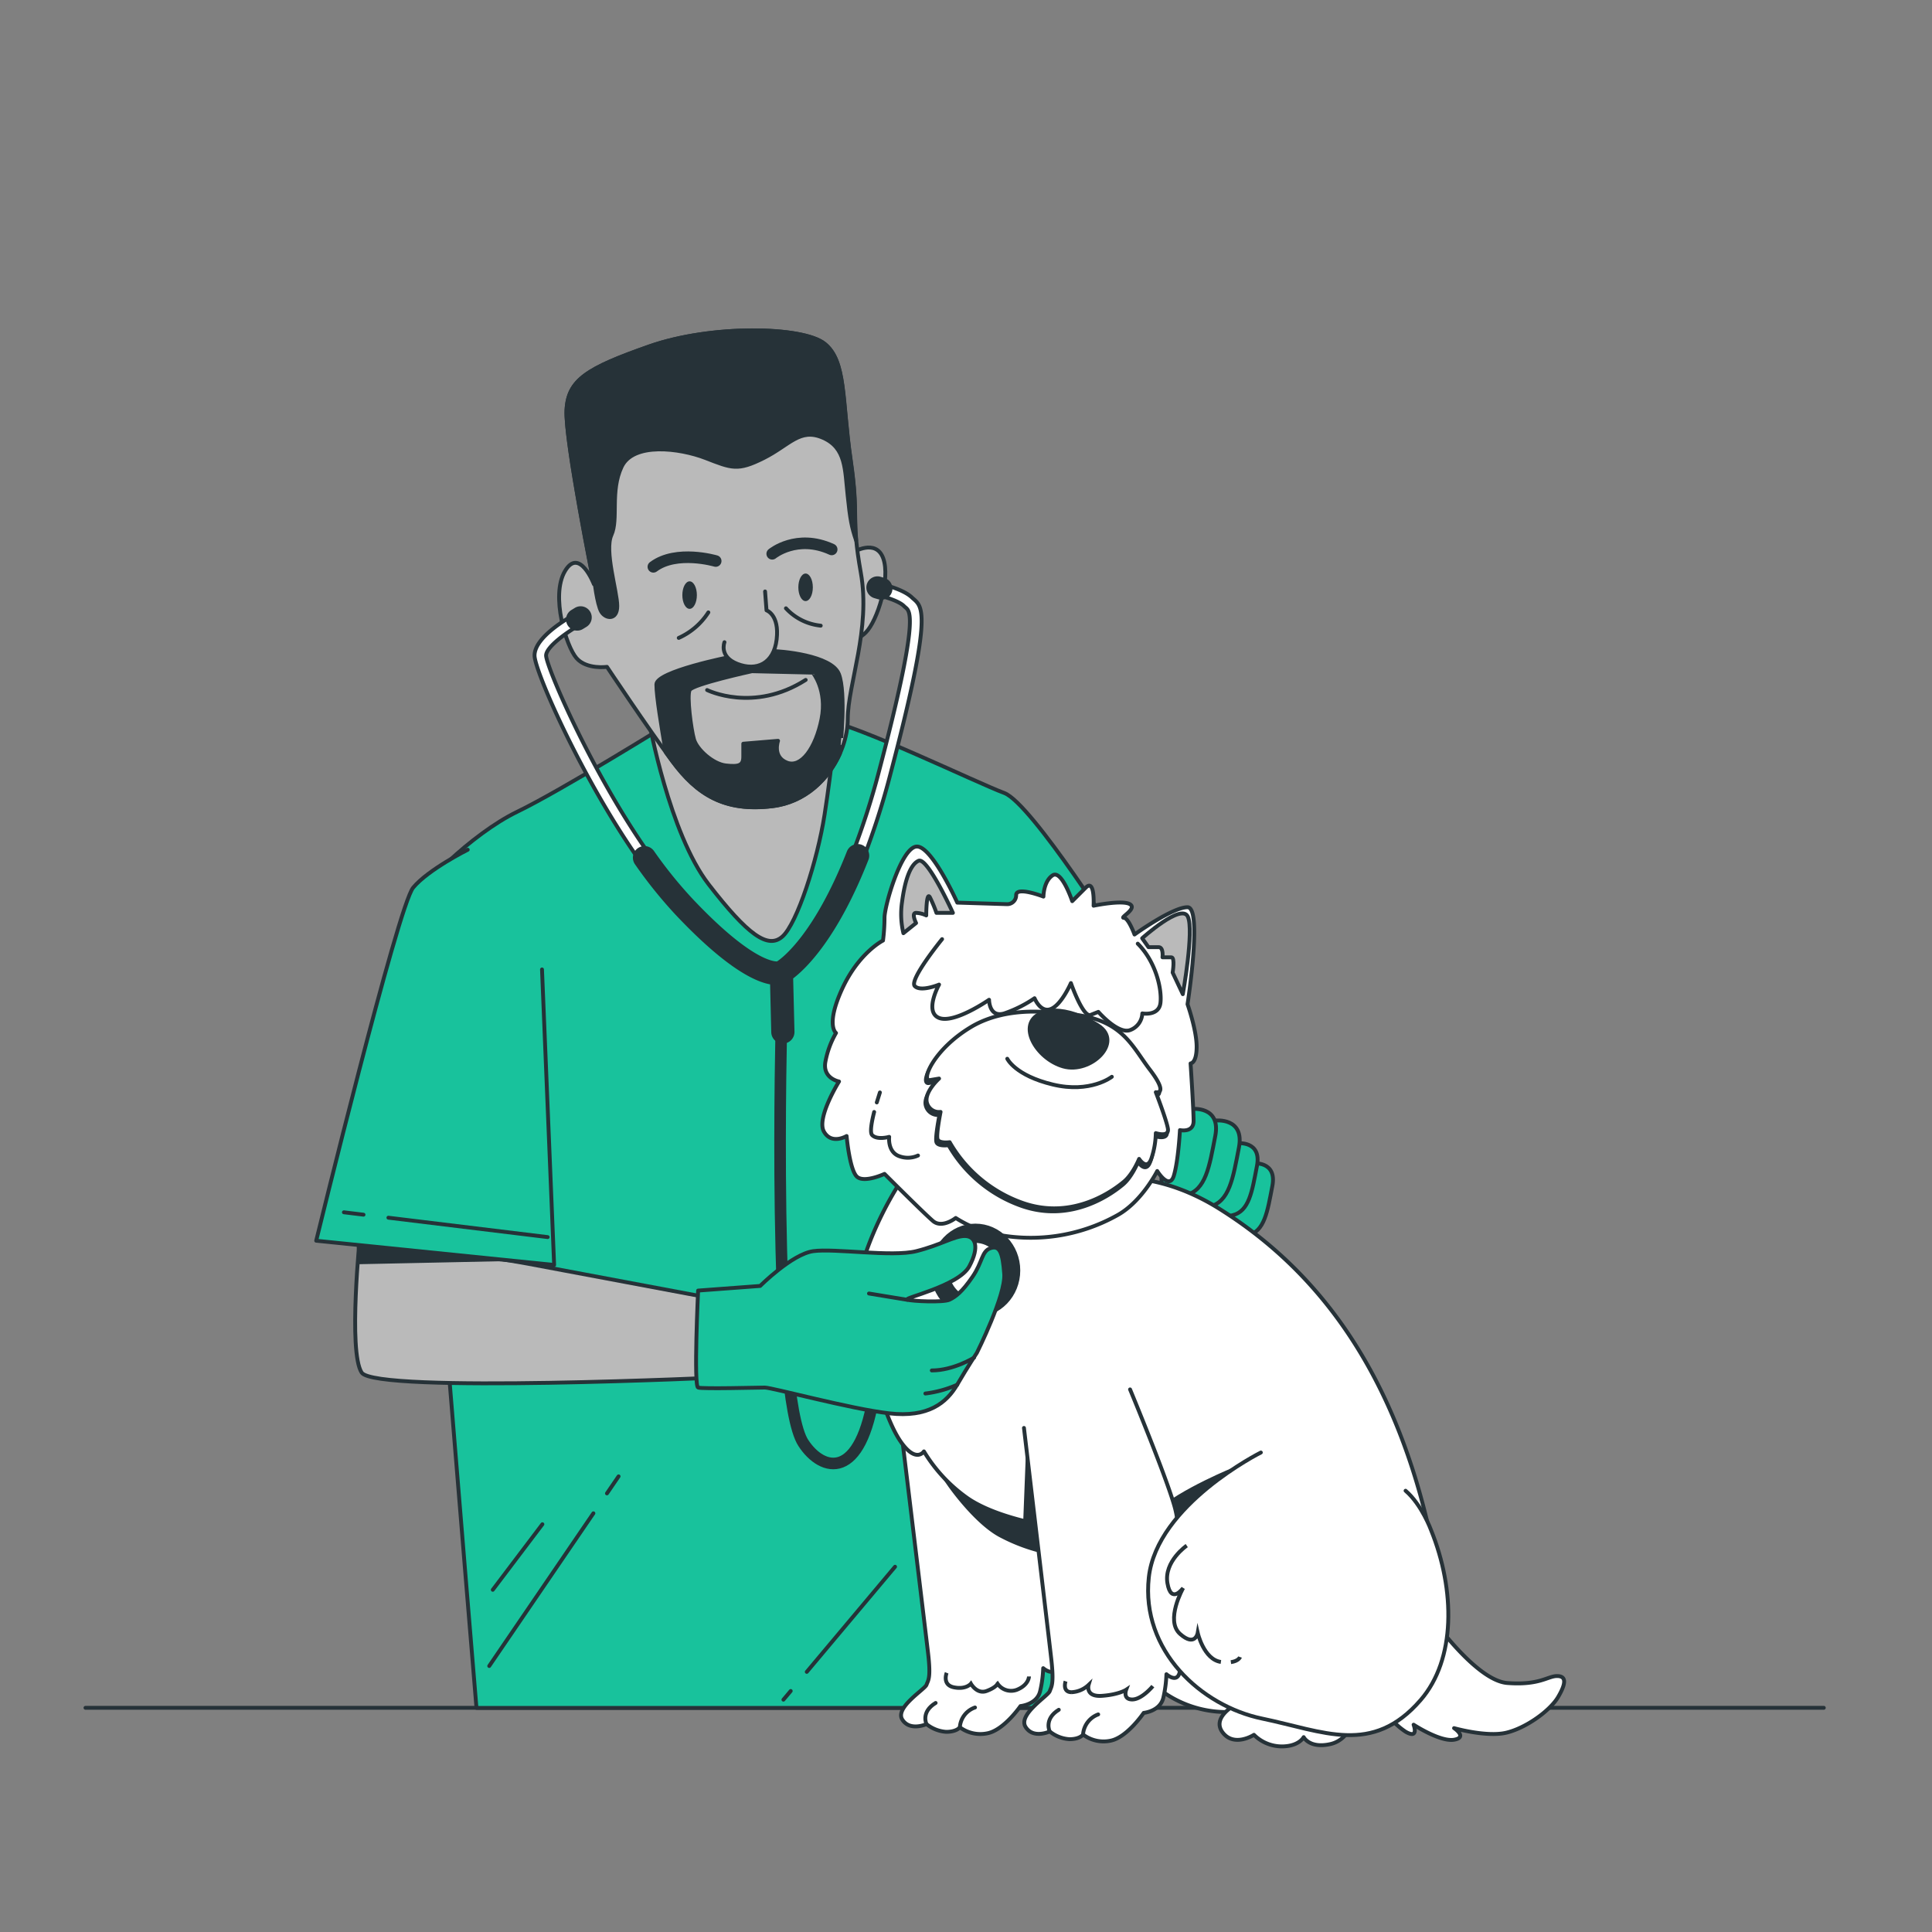 <svg xmlns="http://www.w3.org/2000/svg" viewBox="0 0 500 500"><rect x="0" y="0" width="500" height="500" fill="#808080" stroke="none"/><g id="freepik--Character--inject-31"><line x1="22.12" y1="441.98" x2="472" y2="441.98" style="fill:none;stroke:#263238;stroke-linecap:round;stroke-linejoin:round"></line><path d="M173.21,187.21s-27.76,17.26-39.39,22.89-26.64,20.26-27,24.77S123.31,442,123.31,442H288l-8.26-192.86,10.88-3.75S267,207.85,259.89,205.22s-37.9-17.63-47.28-19.13S173.21,187.21,173.21,187.21Z" style="fill:#18C29C;stroke:#263238;stroke-linecap:round;stroke-linejoin:round"></path><path d="M324.17,301.08s6.39-.77,5.11,5.87-2,11.74-6.38,12.77-6.13-1.28-4.86-6.64S320.85,300.82,324.17,301.08Z" style="fill:#18C29C;stroke:#263238;stroke-linecap:round;stroke-linejoin:round"></path><path d="M320.2,295.88s6.38-.77,5.1,5.87-2,11.75-6.38,12.77-6.13-1.28-4.85-6.64S316.88,295.62,320.2,295.88Z" style="fill:#18C29C;stroke:#263238;stroke-linecap:round;stroke-linejoin:round"></path><path d="M314.51,290s7.65-.92,6.12,7-2.45,14.07-7.65,15.29-7.34-1.53-5.81-7.95S310.54,289.74,314.51,290Z" style="fill:#18C29C;stroke:#263238;stroke-linecap:round;stroke-linejoin:round"></path><path d="M308.4,287s7.64-.91,6.11,7-2.44,14.06-7.64,15.29-7.34-1.53-5.81-8S304.42,286.68,308.4,287Z" style="fill:#18C29C;stroke:#263238;stroke-linecap:round;stroke-linejoin:round"></path><line x1="157.08" y1="386.49" x2="160.09" y2="382.08" style="fill:none;stroke:#263238;stroke-linecap:round;stroke-linejoin:round"></line><line x1="126.61" y1="431.16" x2="153.57" y2="391.64" style="fill:none;stroke:#263238;stroke-linecap:round;stroke-linejoin:round"></line><line x1="127.53" y1="411.44" x2="140.37" y2="394.47" style="fill:none;stroke:#263238;stroke-linecap:round;stroke-linejoin:round"></line><line x1="208.79" y1="432.68" x2="231.64" y2="405.47" style="fill:none;stroke:#263238;stroke-linecap:round;stroke-linejoin:round"></line><line x1="202.75" y1="439.87" x2="204.64" y2="437.63" style="fill:none;stroke:#263238;stroke-linecap:round;stroke-linejoin:round"></line><path d="M233.12,369.34s6.27,51.77,7.06,58.44,0,7.06-.4,8.24-8.23,5.88-6.27,9,6.27,1.18,6.27,1.18a9.11,9.11,0,0,0,5.1,2c2.75,0,3.53-1.18,3.53-1.18a8.92,8.92,0,0,0,7.06,1.57c4.32-.79,8.63-7.06,8.63-7.06s4.32-.39,5.1-3.92a30.22,30.22,0,0,0,.78-5.89s3.14,2.75,3.53-1.17a60.65,60.65,0,0,0,0-9s1.57.78.79-6.28-2.35-15.3-2.35-15.3,2-3.13.39-9.8-11.77-30.59-11.77-30.59" style="fill:#fff;stroke:#263238;stroke-linecap:round;stroke-linejoin:round"></path><path d="M245.75,384.32s6.89,9.92,13.5,13.23a46.33,46.33,0,0,0,11.3,4.13v-9.09S254.57,391.49,245.75,384.32Z" style="fill:#263238;stroke:#263238;stroke-miterlimit:10"></path><path d="M245,432.92s-1.26,3.13,1.88,3.76,4.39-.94,4.39-.94,1.57,2.82,4.08,1.88,2.82-1.88,2.82-1.88a4.24,4.24,0,0,0,5,1.57c3.13-1.26,3.13-3.45,3.13-3.45" style="fill:none;stroke:#263238;stroke-miterlimit:10"></path><path d="M239.78,446.22s-1.56-3.14,2.36-5.5" style="fill:#fff;stroke:#263238;stroke-linecap:round;stroke-linejoin:round"></path><path d="M248.41,447a5.83,5.83,0,0,1,3.92-5.1" style="fill:#fff;stroke:#263238;stroke-linecap:round;stroke-linejoin:round"></path><path d="M369.73,417.56s12,17.36,20.36,18,10.48-1.8,12.87-1.8,2.4,1.8.3,5.39-8.38,8.09-13.47,9.28-13.48-1.19-13.48-1.19,3.6,2.39,0,3-10.47-3.89-10.47-3.89,1.49,3.89-2.1,1.8a18.13,18.13,0,0,1-8.08-15" style="fill:#fff;stroke:#263238;stroke-linecap:round;stroke-linejoin:round"></path><path d="M232.83,306.19s-11,16.48-11.77,32.56,5.5,17.65,5.5,17.65,2.74,11.37,6.66,16.86,5.89,2.36,5.89,2.36a40.24,40.24,0,0,0,11.37,12.16c7.45,5.09,20.4,7.06,20.4,7.06L293.47,430a28.41,28.41,0,0,0,23.92,13.07h43.3s18.83-7.06,8.63-49.42-30.59-66.29-53.73-80.8c-15-9.41-26.67-7.84-26.67-7.84Z" style="fill:#fff;stroke:#263238;stroke-linecap:round;stroke-linejoin:round"></path><path d="M319.73,380.1s-13.9,5.56-20.51,11.47,3.32,11,3.32,11Z" style="fill:#263238;stroke:#263238;stroke-miterlimit:10"></path><polygon points="265.87 379.36 265.31 393.69 271.93 395.62 265.87 379.36" style="fill:#263238;stroke:#263238;stroke-miterlimit:10"></polygon><path d="M260.68,234l-12.94-.4s-6.67-14.9-10.59-14.51-8.24,15.3-8.24,18.44a47.11,47.11,0,0,1-.39,5.88s-6.28,3.14-10.59,12.55-1.57,11.37-1.57,11.37a23.52,23.52,0,0,0-2.75,7.46c-.78,4.31,3.53,5.1,3.53,5.1s-5.88,9.41-3.92,12.94S219.1,294,219.1,294s.79,9,2.75,10.59,7.06-.79,7.06-.79S239.11,314,241.46,316s5.88-.79,5.88-.79a31.69,31.69,0,0,0,9,3.93,45.92,45.92,0,0,0,32.95-4.71c6.28-3.53,10.2-11.37,10.2-11.37s3.14,5.1,4.31,1.17,1.57-11.76,1.57-11.76,3.53.78,3.53-2.36-.78-14.9-.78-14.9,1.57,0,1.57-4.32-2.36-11-2.36-11,3.92-25.1,0-25.1-13.72,7.06-13.72,7.06-1.57-4.31-2.75-4.31,3.53-2.36,1.57-3.53-9.41.39-9.41.39.39-7.06-2-4.71l-3.53,3.53s-2.74-8.24-5.09-6.67-2.36,5.49-2.36,5.49-7.06-2.74-7.06-.39A2.3,2.3,0,0,1,260.68,234Z" style="fill:#fff;stroke:#263238;stroke-linecap:round;stroke-linejoin:round"></path><path d="M226.23,287.78c-.66,2.61-1.16,5.38-.5,6,1.31,1.32,4.39.44,4.39.44s-.44,3.52,2.19,4.83a6.35,6.35,0,0,0,5.27,0" style="fill:none;stroke:#263238;stroke-linecap:round;stroke-linejoin:round"></path><path d="M227.72,282.72s-.36,1.09-.81,2.59" style="fill:none;stroke:#263238;stroke-linecap:round;stroke-linejoin:round"></path><path d="M246.61,236.25s-6.57-14.46-8.87-13.48-3.62,5.59-4.27,10.52a21.31,21.31,0,0,0,.33,8.22l3.28-2.63s-1.31-2.63,0-2.63a6.75,6.75,0,0,1,2.63.66s0-6.58,1-4.6a35,35,0,0,1,1.64,3.94Z" style="fill:#bababa;stroke:#263238;stroke-linecap:round;stroke-linejoin:round"></path><path d="M295.59,242.82s10.19-9.2,11.83-5.58-1.31,20.05-1.31,20.05l-2.63-5.59s.66-3.95-.33-3.95h-2.3s.33-2.63-1-2.63h-2.63Z" style="fill:#bababa;stroke:#263238;stroke-linecap:round;stroke-linejoin:round"></path><path d="M273.34,263s-12.55-2.36-22.36,3.53S238,280.69,240.39,280.29l2.36-.39s-3.93,3.53-3.14,6.28a3.22,3.22,0,0,0,3.53,2.35s-1.18,5.88-.79,7.06,3.14.78,3.14.78a35.22,35.22,0,0,0,18.83,15.69c13.33,4.71,23.92-3.53,26.28-5.49s3.92-5.88,3.92-5.88,2,3.14,3.14,0a21.87,21.87,0,0,0,1.17-6.67s3.53,1.18,3.14-1.18-3.14-9.41-3.14-9.41,3.53.79-1.56-5.88S289.81,263.43,273.34,263Z" style="fill:#263238;stroke:#263238;stroke-linecap:round;stroke-linejoin:round"></path><path d="M273.62,262.27s-12.55-2.36-22.35,3.53-13,14.12-10.59,13.72l2.35-.39s-3.92,3.53-3.14,6.28a3.22,3.22,0,0,0,3.53,2.35s-1.18,5.88-.78,7.06,3.13.78,3.13.78a35.27,35.27,0,0,0,18.83,15.69c13.34,4.71,23.93-3.53,26.28-5.49s3.92-5.88,3.92-5.88,2,3.14,3.14,0a21.71,21.71,0,0,0,1.18-6.67s3.53,1.18,3.13-1.18-3.13-9.41-3.13-9.41,3.53.79-1.57-5.88S290.1,262.66,273.62,262.27Z" style="fill:#fff;stroke:#263238;stroke-linecap:round;stroke-linejoin:round"></path><path d="M284.21,265.4s-8.63-5.88-14.9-3.13S268.13,274,275.19,276,290.88,269.72,284.21,265.4Z" style="fill:#263238;stroke:#263238;stroke-linecap:round;stroke-linejoin:round"></path><path d="M260.68,274s2,4.32,11.77,6.67,15.29-2,15.29-2" style="fill:none;stroke:#263238;stroke-linecap:round;stroke-linejoin:round"></path><path d="M243.81,243.05s-8.63,10.59-7.06,12.16,6.28-.4,6.28-.4-3.92,7.06,0,8.63,12.94-4.7,12.94-4.7,0,4.7,3.92,3.53a32.3,32.3,0,0,0,7.85-3.93s1.57,3.93,4.31,2.75,5.1-6.67,5.1-6.67,3.14,9,5.1,8.24l2-.79s5.1,5.89,8.24,4.71a4.81,4.81,0,0,0,3.14-4.31s4.31.78,4.7-2.75-1.17-10.59-5.88-15.3" style="fill:#fff;stroke:#263238;stroke-linecap:round;stroke-linejoin:round"></path><path d="M265,369.55s6.28,52.9,7.06,59.71,0,7.22-.39,8.42-8.24,6-6.27,9.22,6.27,1.2,6.27,1.2a9,9,0,0,0,5.1,2c2.75,0,3.53-1.2,3.53-1.2a8.78,8.78,0,0,0,7.06,1.6c4.31-.8,8.63-7.21,8.63-7.21s4.31-.4,5.1-4a31.41,31.41,0,0,0,.78-6s3.14,2.81,3.53-1.2a65,65,0,0,0,0-9.22s1.57.8.79-6.41-2.36-15.63-2.36-15.63,2-3.2.39-10-11.76-31.25-11.76-31.25" style="fill:#fff;stroke:#263238;stroke-linecap:round;stroke-linejoin:round"></path><path d="M275.77,435.11s-.94,2.83,1.57,2.83a6.91,6.91,0,0,0,4.39-1.89s-.94,3.14,3.45,2.83,6.27-1.57,6.27-1.57-.94,2.51,1.57,2.51,5.33-3.45,5.33-3.45" style="fill:none;stroke:#263238;stroke-miterlimit:10"></path><path d="M271.66,448.1s-1.57-3.21,2.35-5.61" style="fill:#fff;stroke:#263238;stroke-linecap:round;stroke-linejoin:round"></path><path d="M280.29,448.9a6,6,0,0,1,3.92-5.21" style="fill:#fff;stroke:#263238;stroke-linecap:round;stroke-linejoin:round"></path><path d="M319.73,441.18s-6.29,3.29-3.3,7.19,8.09.6,8.09.6a10.26,10.26,0,0,0,7.18,3c4.49,0,5.69-2.4,5.69-2.4s1.5,3,6.89,1.8,6.58-7.78,6.58-7.78Z" style="fill:#fff;stroke:#263238;stroke-linecap:round;stroke-linejoin:round"></path><path d="M326.31,375.91s-26.94,13.47-29,32.34,13.47,33.23,29.34,36.52,28.46,9.69,41-4.79c9.13-10.51,9-28.44,2.7-44,0,0-2.4-6.59-6.59-10.18" style="fill:#fff;stroke:#263238;stroke-linecap:round;stroke-linejoin:round"></path><path d="M318.55,430.16c2-.26,2.38-1.32,2.38-1.32" style="fill:none;stroke:#263238;stroke-miterlimit:10"></path><path d="M307.13,400s-5.95,4.08-5,9.72,4.07,1.25,4.07,1.25-4.74,8.41-.8,11.89,4.57-.28,4.57-.28,1.56,6.9,6,7.53" style="fill:none;stroke:#263238;stroke-miterlimit:10"></path><path d="M202.26,263.65s-2.55,97.19,5.64,109.79c4.89,7.52,15,10.15,18.42-13.54" style="fill:none;stroke:#263238;stroke-linecap:round;stroke-linejoin:round;stroke-width:3px"></path><path d="M168,186.84s5.25,28.89,15.38,42,15.39,16.89,19.14,13.51,9-19.51,10.88-31.52,3.38-27,3.38-27Z" style="fill:#bababa;stroke:#263238;stroke-linecap:round;stroke-linejoin:round"></path><path d="M220.68,143s6-3.76,7.9,1.5-1.5,16.17-4.51,19.18-4.14.37-4.14.37Z" style="fill:#bababa;stroke:#263238;stroke-linecap:round;stroke-linejoin:round"></path><path d="M153.7,151.19s-3.75-9.75-7.5-3.37.37,19.51,3,22.51,7.88,2.25,7.88,2.25S167.58,188.34,174,197s13.51,13.13,25.89,11.63,19.51-13.51,19.51-22.51,6-23.26,3.38-37.9-.38-13.88-2.63-29.26-1.12-25.52-6.75-30S184.09,84,168,89.66s-21,8.63-21.39,16.51S153.7,151.19,153.7,151.19Z" style="fill:#bababa;stroke:#263238;stroke-linecap:round;stroke-linejoin:round"></path><path d="M183.32,158.49a17.73,17.73,0,0,1-7.66,6.6" style="fill:none;stroke:#263238;stroke-linecap:round;stroke-linejoin:round"></path><path d="M203.4,157.43a14.15,14.15,0,0,0,9,4.49" style="fill:none;stroke:#263238;stroke-linecap:round;stroke-linejoin:round"></path><path d="M221.56,139.85c-.62-6.86.26-9.25-1.45-20.92-2.25-15.39-1.12-25.52-6.75-30S184.09,84,168,89.66s-21,8.63-21.39,16.51c-.32,6.74,5.12,34.85,6.7,42.87l.43.65s.75,6.76,1.88,8.63,4.13,2.25,4.13-1.5-3.38-14.26-1.51-18.38-.37-11.26,2.63-17.64,15-4.87,21.76-2.25,8.26,3.38,15,0S207,110.67,213,113.3s5.63,8.25,6.38,15C220,134.36,220.41,136.5,221.56,139.85Z" style="fill:#263238;stroke:#263238;stroke-linecap:round;stroke-linejoin:round"></path><path d="M217.11,174.46c-1.87-4.88-15-6-18-6S189,170,189,170s-19.13,3.76-19.13,7.13c0,3.18,1.33,11,2.42,17.55.59.82,1.16,1.61,1.7,2.34,6.38,8.63,13.51,13.13,25.89,11.63,8.51-1,14.54-7,17.48-13.59l.16-1.79S219,179.34,217.11,174.46Zm-4.5,11.63c-1.5,7.5-5.25,12.76-9,11.26s-2.25-5.63-2.25-5.63l-9,.75v3.37c0,2.26-1.13,2.63-4.5,2.26s-7.51-4.13-8.26-6.76-1.87-11.25-1.12-12.76,16.13-4.87,16.13-4.87l15.76.37S214.11,178.58,212.61,186.09Z" style="fill:#263238;stroke:#263238;stroke-linecap:round;stroke-linejoin:round"></path><path d="M198,153.07l.37,4.88s3.38,1.12,2.63,7.5-5.25,8.26-10.13,6.38-3.38-5.63-3.38-5.63" style="fill:#bababa;stroke:#263238;stroke-linecap:round;stroke-linejoin:round"></path><ellipse cx="178.47" cy="154.01" rx="1.88" ry="3.56" style="fill:#263238"></ellipse><path d="M210.36,152c0,2-.84,3.56-1.88,3.56s-1.87-1.6-1.87-3.56.84-3.57,1.87-3.57S210.36,150,210.36,152Z" style="fill:#263238"></path><path d="M183,178.58s12,6,25.51-2.62" style="fill:none;stroke:#263238;stroke-linecap:round;stroke-linejoin:round"></path><path d="M185.22,145.19s-10.13-3-16.13,1.5" style="fill:none;stroke:#263238;stroke-linecap:round;stroke-linejoin:round;stroke-width:3px"></path><path d="M199.85,143.32s6.38-5.26,15.39-1.13" style="fill:none;stroke:#263238;stroke-linecap:round;stroke-linejoin:round;stroke-width:3px"></path><path d="M222,223a1.54,1.54,0,0,1-.55-.11,1.5,1.5,0,0,1-.85-1.94,194.41,194.41,0,0,0,6.94-21.56c10.3-39.16,8.07-41.09,6.87-42.13a6.14,6.14,0,0,1-.47-.42c-1.28-1.29-4.88-2.34-6-2.61a1.5,1.5,0,1,1,.67-2.92c.55.13,5.37,1.29,7.49,3.41a4,4,0,0,0,.31.27c2.49,2.16,4.85,4.19-5.93,45.17a198.25,198.25,0,0,1-7,21.89A1.49,1.49,0,0,1,222,223Z" style="fill:#fff;stroke:#263238;stroke-linecap:round;stroke-linejoin:round"></path><path d="M227.43,154.61l-1-.29a2.38,2.38,0,0,1-1.62-2.95h0a2.38,2.38,0,0,1,2.94-1.62l1,.3a2.37,2.37,0,0,1,1.62,2.94h0A2.38,2.38,0,0,1,227.43,154.61Z" style="fill:#263238;stroke:#263238;stroke-linecap:round;stroke-linejoin:round"></path><path d="M166.84,223.46a1.51,1.51,0,0,1-1.23-.63c-14.88-21.09-27.27-49.2-27.27-53.19,0-4.79,8.8-9.77,10.57-10.72a1.5,1.5,0,1,1,1.42,2.64c-3.62,2-9,5.88-9,8.08,0,2.79,11.75,30.25,26.72,51.46a1.49,1.49,0,0,1-.36,2.09A1.44,1.44,0,0,1,166.84,223.46Z" style="fill:#fff;stroke:#263238;stroke-linecap:round;stroke-linejoin:round"></path><path d="M151.5,161.81l-.9.55a2.37,2.37,0,0,1-3.26-.79h0a2.37,2.37,0,0,1,.79-3.27l.9-.55a2.37,2.37,0,0,1,3.26.79h0A2.37,2.37,0,0,1,151.5,161.81Z" style="fill:#263238;stroke:#263238;stroke-linecap:round;stroke-linejoin:round"></path><path d="M223.07,218.65a3,3,0,0,0-3.89,1.7c-8.44,21.44-16.74,27.58-18.09,28.47-1,0-7.07-.54-21.84-16.19a112.34,112.34,0,0,1-10-12.39,3,3,0,1,0-4.91,3.45,118.19,118.19,0,0,0,10.51,13.06c12.5,13.24,20.07,17.2,24.45,18l.3,12.39a3,3,0,0,0,3,2.93h.08a3,3,0,0,0,2.93-3.07l-.34-13.79c3.42-2.61,11.53-10.48,19.46-30.63A3,3,0,0,0,223.07,218.65Z" style="fill:#263238"></path><path d="M93.2,319.53s-3.14,30.2.39,35.69,94.53,1.18,94.53,1.18l.39-19.61L136.35,327Z" style="fill:#bababa;stroke:#263238;stroke-linecap:round;stroke-linejoin:round"></path><polygon points="130.27 325.89 93.11 326.67 92.72 321.19 130.27 325.89" style="fill:#263238;stroke:#263238;stroke-linecap:round;stroke-linejoin:round"></polygon><path d="M121.05,219.91s-10.2,5.09-14.12,9.8-25.1,91.39-25.1,91.39l61.58,6.27-3.14-76.48" style="fill:#18C29C;stroke:#263238;stroke-linecap:round;stroke-linejoin:round"></path><ellipse cx="252.43" cy="328.79" rx="11.11" ry="11.61" style="fill:#263238;stroke:#263238;stroke-linecap:round;stroke-linejoin:round"></ellipse><ellipse cx="252.43" cy="328.79" rx="7.3" ry="7.63" style="fill:#fff;stroke:#263238;stroke-linecap:round;stroke-linejoin:round"></ellipse><path d="M180.67,334s-1.18,24.71,0,25.1,15.29,0,17.25,0,22,5.49,32.17,6.67,14.9-2.74,17.65-7.45,5.09-8.24,5.09-8.24,7.46-14.9,7.06-20.39-1.17-7.46-3.53-6.67-2,3.53-4.7,7.45-4.32,5.1-5.89,5.88-9.8.4-11,0,13.34-3.53,16.08-8.62,1.57-7.85-1.17-7.85-6.28,2.35-12.55,3.92-21.18-.78-26.68,0-13.72,9-13.72,9Z" style="fill:#18C29C;stroke:#263238;stroke-linecap:round;stroke-linejoin:round"></path><path d="M252.1,351.35s-5.31,3.32-10.95,3.32" style="fill:none;stroke:#263238;stroke-linecap:round;stroke-linejoin:round"></path><path d="M247.74,358.36a29.19,29.19,0,0,1-8.25,2.28" style="fill:none;stroke:#263238;stroke-linecap:round;stroke-linejoin:round"></path><line x1="234.79" y1="336.39" x2="224.89" y2="334.76" style="fill:none;stroke:#263238;stroke-linecap:round;stroke-linejoin:round"></line><line x1="100.52" y1="315.14" x2="141.74" y2="320.16" style="fill:none;stroke:#263238;stroke-linecap:round;stroke-linejoin:round"></line><line x1="89" y1="313.74" x2="94.08" y2="314.36" style="fill:none;stroke:#263238;stroke-linecap:round;stroke-linejoin:round"></line></g></svg>